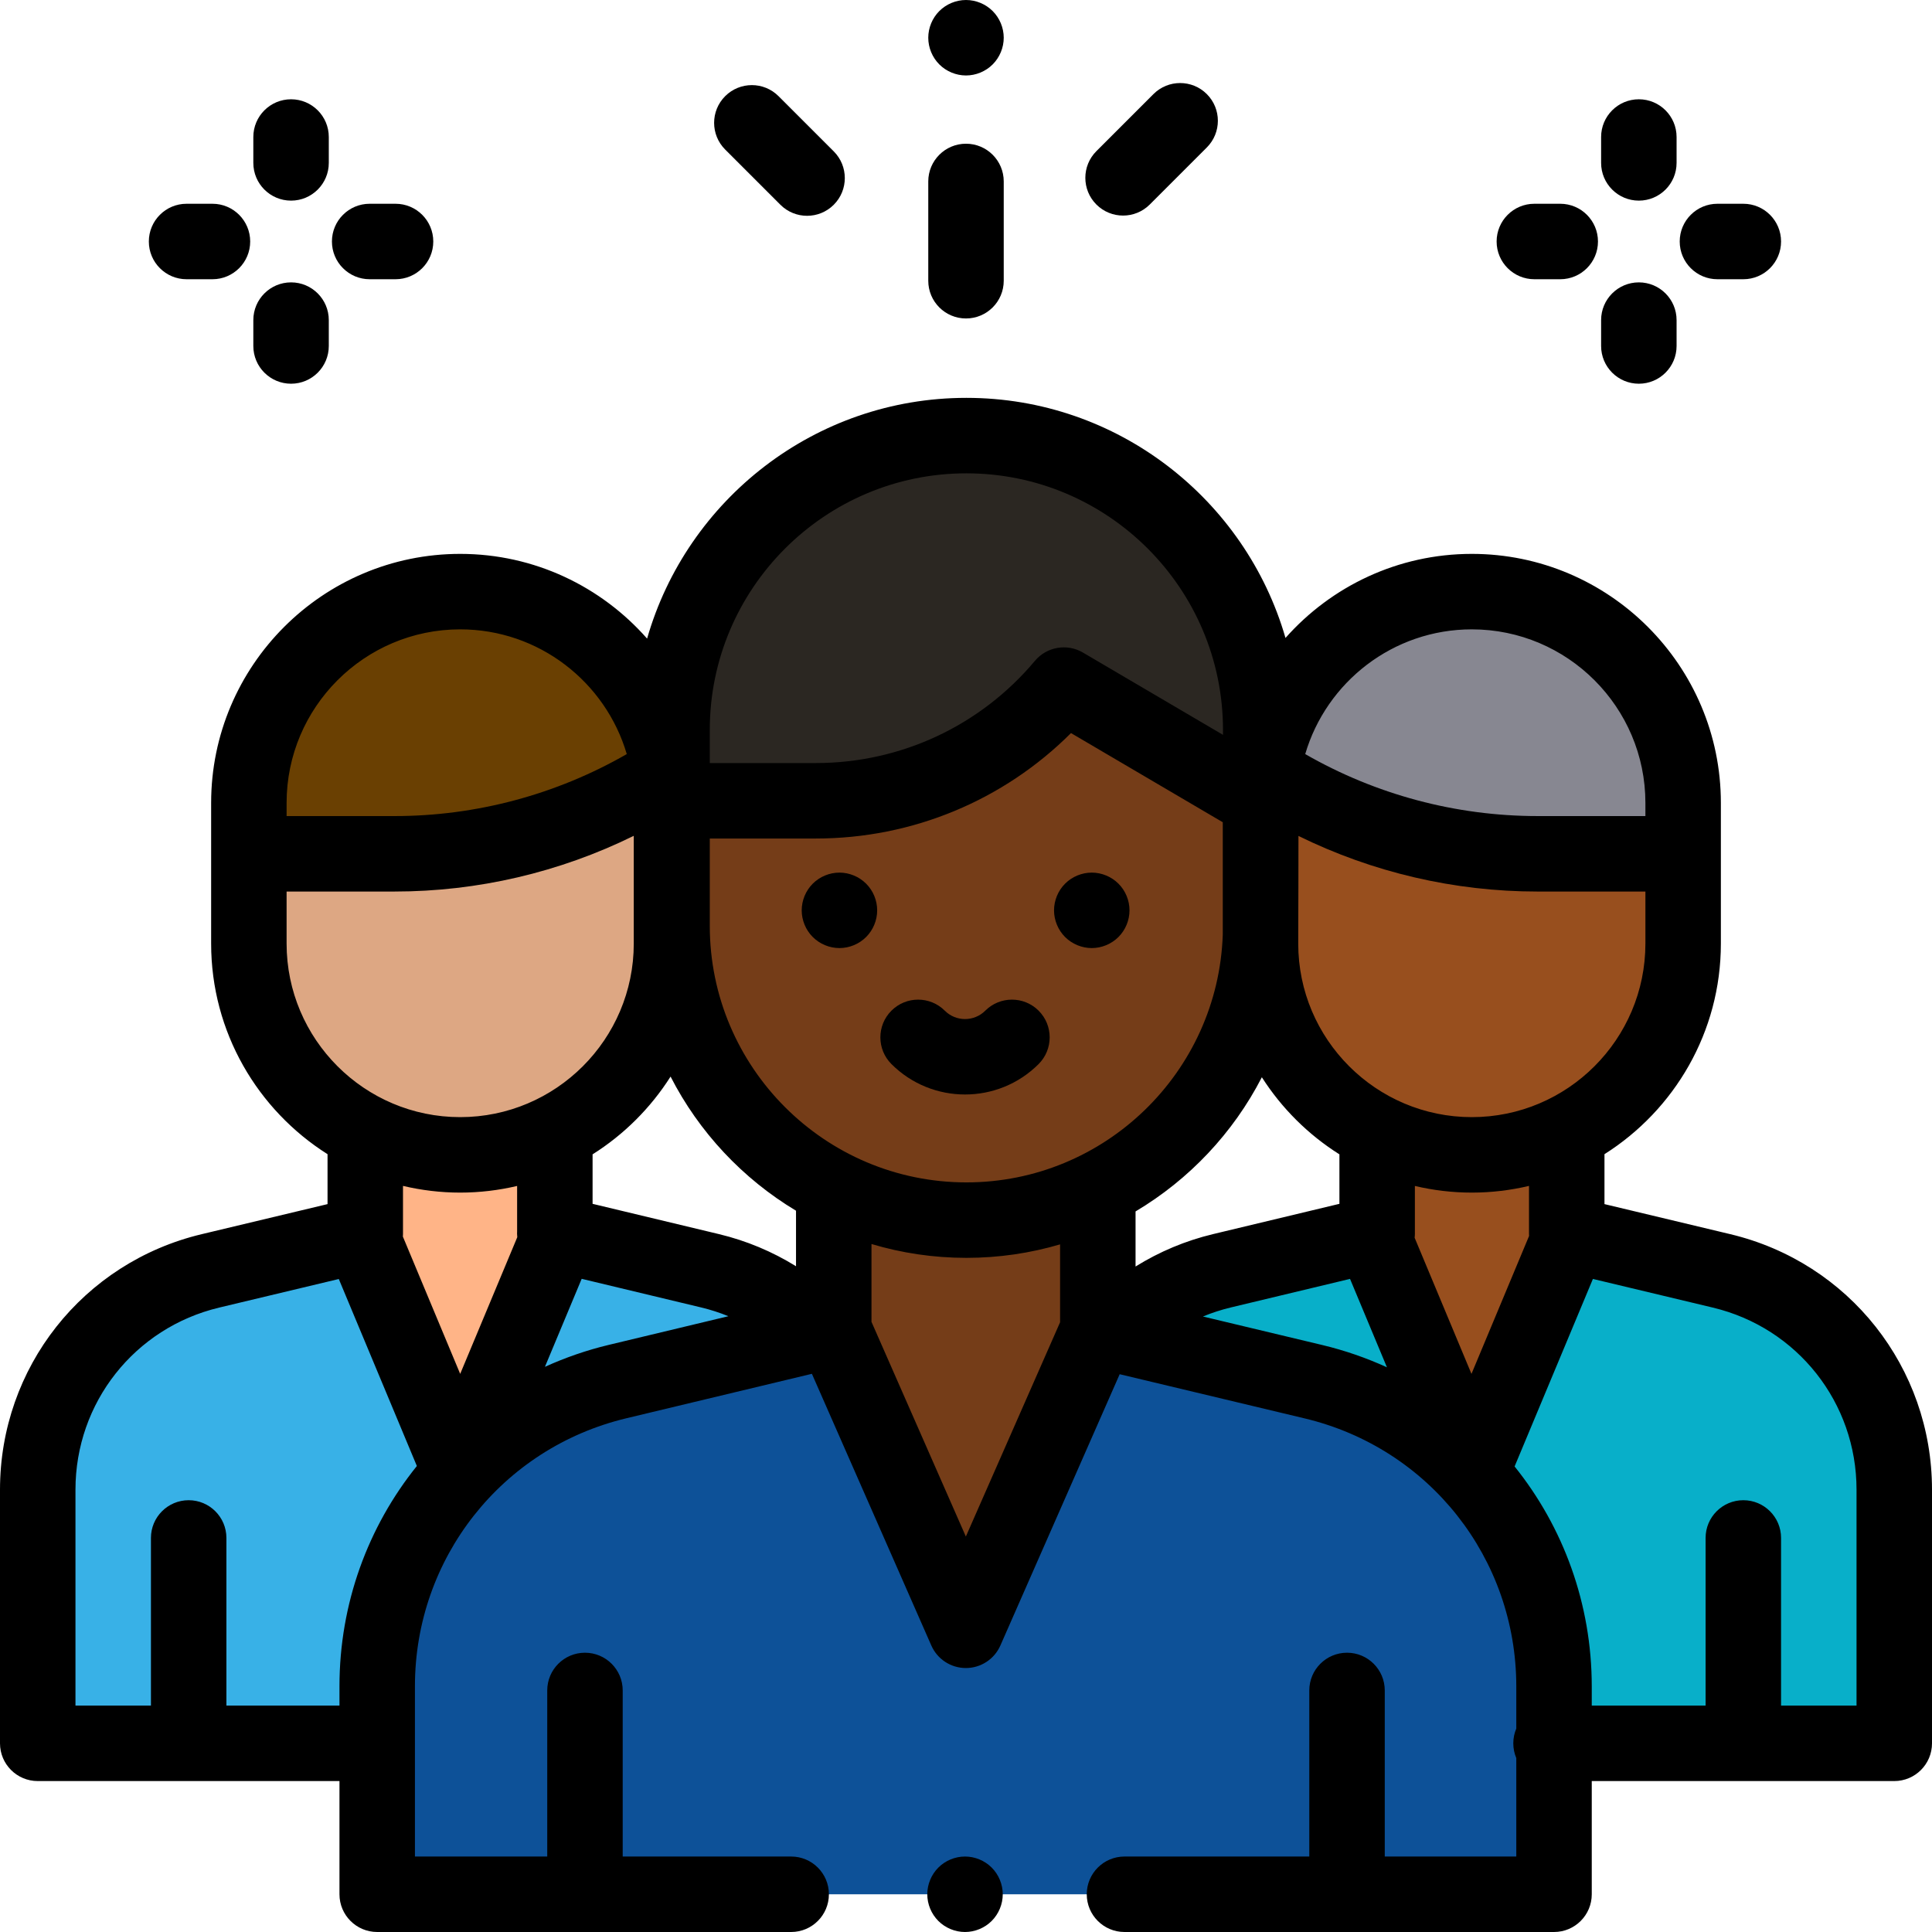 <svg width="512" height="512" viewBox="0 0 512 512" fill="none" xmlns="http://www.w3.org/2000/svg">
<path d="M217.21 353.387C209.518 345.4 199.568 339.501 188.184 336.773L147.041 326.914V301.797H96.799V326.995L55.763 336.798C28.93 343.208 10 367.191 10 394.779V462H100.962L217.21 353.387Z" fill="#38B1E7"/>
<path d="M148.12 301.797V327.592L122.046 390.047L96 327.681V301.797H148.12Z" fill="#FFB487"/>
<path d="M177.955 215.261V250.051C177.955 280.979 152.882 306.051 121.953 306.051C91.024 306.051 65.951 280.979 65.951 250.051V215.261H177.955Z" fill="#DDA783"/>
<path d="M177.955 226.266V212.785C177.955 181.857 152.882 156.785 121.953 156.785C91.024 156.785 65.951 181.857 65.951 212.785V226.266H104.554C128.728 226.266 152.449 219.703 173.185 207.278" fill="#6A4002"/>
<path d="M294.79 353.387C302.482 345.4 312.432 339.501 323.816 336.773L364.959 326.914L364.976 326.941L364.959 326.914V301.797H415.201V326.995L456.237 336.798C483.07 343.208 502 367.191 502 394.779V462H411.038L294.79 353.387Z" fill="#08AFC9"/>
<path d="M220.953 352.403L163.647 366.135C126.299 375.085 99.962 408.478 99.962 446.882V502H411.832V446.93C411.832 408.504 385.466 375.098 348.09 366.169L290.933 352.515L220.953 352.403Z" fill="#0D5198"/>
<path d="M416 301.797V327.681L389.954 390.047L363.88 327.592V301.797H416Z" fill="#984F1E"/>
<path d="M256.01 432.738L293.32 348.03C290.551 343.38 288.973 337.968 288.973 332.238V324.096H223.007V332.239C223.007 337.959 221.435 343.363 218.674 348.008L256.01 432.738Z" fill="#753D18"/>
<path d="M334.001 191.525V245.344C334.001 288.422 299.079 323.345 256.001 323.345C212.923 323.345 178.001 288.423 178.001 245.344V191.525H334.001V191.525Z" fill="#753D18"/>
<path d="M256 115.437C212.921 115.437 177.999 150.359 177.999 193.437V212.214H216.136C241.487 212.214 265.538 200.989 281.82 181.558L333.999 212.214V193.437C334.001 150.359 299.079 115.437 256 115.437Z" fill="#2B2722"/>
<path d="M334.045 215.261V250.051C334.045 280.979 359.118 306.051 390.047 306.051C420.976 306.051 446.049 280.979 446.049 250.051V215.261H334.045Z" fill="#984F1E"/>
<path d="M334.045 226.266V212.785C334.045 181.857 359.118 156.785 390.047 156.785C420.976 156.785 446.049 181.857 446.049 212.785V226.266H407.446C383.272 226.266 359.551 219.703 338.815 207.278" fill="#878791"/>
<path d="M255.74 492C253.109 492 250.529 493.07 248.67 494.93C246.81 496.79 245.74 499.37 245.74 502C245.74 504.63 246.809 507.21 248.67 509.07C250.529 510.93 253.109 512 255.74 512C258.37 512 260.95 510.93 262.809 509.07C264.669 507.21 265.74 504.63 265.74 502C265.74 499.37 264.67 496.79 262.809 494.93C260.95 493.07 258.37 492 255.74 492Z" fill="black"/>
<path d="M458.56 327.071L425.202 319.102V305.87C443.718 294.167 456.05 273.528 456.05 250.052V212.785C456.05 176.392 426.442 146.785 390.048 146.785C370.416 146.785 352.769 155.411 340.668 169.06C330.07 132.357 296.173 105.437 256.104 105.437H256.103C215.969 105.437 182.026 132.442 171.487 169.235C159.383 155.485 141.671 146.785 121.955 146.785C85.561 146.785 55.953 176.393 55.953 212.785V250.052C55.953 273.529 68.285 294.168 86.801 305.87V319.102L53.443 327.071C21.976 334.587 0 362.43 0 394.779V462C0 467.523 4.478 472 10 472H89.963V502C89.963 507.523 94.441 512 99.963 512H209.667C215.189 512 219.667 507.523 219.667 502C219.667 496.477 215.189 492 209.667 492H165.024V447.988C165.024 442.465 160.546 437.988 155.024 437.988C149.502 437.988 145.024 442.465 145.024 447.988V492H109.962V446.882C109.962 412.968 132.996 383.763 165.977 375.86L215.16 364.074L246.806 436.07C248.402 439.701 251.993 442.046 255.959 442.046H255.96C259.926 442.046 263.518 439.702 265.114 436.071L296.728 364.18L345.768 375.895C378.779 383.78 401.833 412.991 401.833 446.929V458.088C401.322 459.29 401.038 460.611 401.038 461.999C401.038 463.387 401.322 464.709 401.833 465.91V492H366.976V447.988C366.976 442.465 362.498 437.988 356.976 437.988C351.454 437.988 346.976 442.465 346.976 447.988V492H298.001C292.479 492 288.001 496.477 288.001 502C288.001 507.523 292.479 512 298.001 512H411.833C417.355 512 421.833 507.523 421.833 502V472H502C507.522 472 512 467.523 512 462V394.779C512 362.43 490.024 334.587 458.56 327.071ZM405.224 327.535L389.956 364.094L374.894 328.016C374.934 327.653 374.963 327.288 374.963 326.922C374.963 326.829 374.962 326.735 374.959 326.642V314.292C379.809 315.431 384.855 316.052 390.047 316.052C395.262 316.052 400.332 315.425 405.201 314.276V326.994C405.201 327.176 405.214 327.355 405.224 327.535ZM210.953 335.568C204.675 331.674 197.787 328.791 190.515 327.049L157.041 319.028V305.913C165.366 300.666 172.437 293.614 177.708 285.306C185.247 300.035 196.818 312.369 210.953 320.853V335.568V335.568ZM188.1 245.345V222.215H216.238C241.762 222.215 265.953 212.127 283.825 194.274L324.046 217.903V247.692C322.802 284.103 292.813 313.346 256.103 313.346C218.605 313.345 188.1 282.84 188.1 245.345ZM300.934 321.041C315.156 312.586 326.808 300.243 334.405 285.482C339.665 293.713 346.694 300.702 354.959 305.913V319.028L321.485 327.049C314.169 328.802 307.242 331.711 300.933 335.641V321.041H300.934V321.041ZM390.047 296.052C364.682 296.052 344.045 275.416 344.045 250.052V248.42C344.08 247.399 344.105 221.532 344.105 221.532C363.764 231.2 385.437 236.267 407.447 236.267H436.05V250.053C436.049 275.417 415.412 296.052 390.047 296.052ZM390.047 166.785C415.412 166.785 436.049 187.421 436.049 212.785V215.261V216.266H407.446C385.84 216.266 364.609 210.593 345.898 199.84C351.504 180.758 369.174 166.785 390.047 166.785ZM188.1 193.438C188.1 155.942 218.606 125.438 256.103 125.438C293.599 125.438 324.105 155.943 324.105 193.438V194.742L286.99 172.937C282.779 170.462 277.397 171.393 274.26 175.136C259.84 192.344 238.692 202.214 216.239 202.214H188.1V193.438ZM75.951 212.785C75.951 187.42 96.588 166.785 121.953 166.785C142.826 166.785 160.496 180.758 166.101 199.841C147.39 210.593 126.16 216.267 104.553 216.267H75.951V215.262V212.785ZM75.951 236.266H104.554C126.586 236.266 148.281 231.19 167.955 221.503V250.052C167.955 275.417 147.318 296.052 121.953 296.052C96.588 296.052 75.951 275.416 75.951 250.052C75.951 250.052 75.951 236.266 75.951 236.266ZM121.953 316.052C127.145 316.052 132.191 315.43 137.041 314.292V326.362C137.03 326.55 137.025 326.738 137.025 326.926C137.025 327.241 137.055 327.554 137.085 327.867L121.955 364.094L106.768 327.715C106.785 327.476 106.799 327.237 106.799 326.995V314.277C111.668 315.425 116.738 316.052 121.953 316.052ZM89.963 446.882V452H60V407.571C60 402.048 55.522 397.571 50 397.571C44.478 397.571 40 402.048 40 407.571V452H20V394.779C20 371.724 35.662 351.881 58.087 346.524L89.785 338.951L110.473 388.506C97.534 404.58 89.963 424.954 89.963 446.882ZM161.317 356.411C155.412 357.826 149.769 359.795 144.411 362.223L154.151 338.901L185.854 346.498C188.313 347.087 190.709 347.866 193.028 348.812L161.317 356.411ZM255.962 407.199L230.953 350.302V329.678C238.925 332.06 247.366 333.345 256.102 333.345C264.722 333.345 273.055 332.093 280.933 329.772V350.413L255.962 407.199ZM318.789 348.888C321.165 347.908 323.622 347.103 326.146 346.498L357.772 338.92L367.552 362.346C362.125 359.874 356.404 357.875 350.414 356.444L318.789 348.888ZM492 452H472V407.571C472 402.048 467.522 397.571 462 397.571C456.478 397.571 452 402.048 452 407.571V452H421.833V446.93C421.833 425.031 414.287 404.685 401.385 388.625L422.138 338.933L453.913 346.524C476.338 351.881 492 371.724 492 394.779V452V452Z" fill="black"/>
<path d="M222.46 231.25C219.83 231.25 217.25 232.32 215.39 234.18C213.53 236.04 212.46 238.62 212.46 241.25C212.46 243.88 213.529 246.46 215.39 248.32C217.251 250.18 219.83 251.25 222.46 251.25C225.1 251.25 227.67 250.18 229.529 248.32C231.399 246.46 232.46 243.88 232.46 241.25C232.46 238.62 231.399 236.04 229.529 234.18C227.67 232.32 225.09 231.25 222.46 231.25Z" fill="black"/>
<path d="M289.33 251.25C291.96 251.25 294.54 250.18 296.399 248.32C298.269 246.46 299.33 243.88 299.33 241.25C299.33 238.62 298.269 236.04 296.399 234.18C294.54 232.32 291.96 231.25 289.33 231.25C286.7 231.25 284.12 232.32 282.26 234.18C280.4 236.04 279.33 238.62 279.33 241.25C279.33 243.88 280.399 246.46 282.26 248.32C284.121 250.18 286.7 251.25 289.33 251.25Z" fill="black"/>
<path d="M275.247 267.842C271.341 263.937 265.011 263.937 261.104 267.842C258.147 270.799 253.336 270.799 250.379 267.842C246.473 263.937 240.143 263.937 236.236 267.842C232.331 271.747 232.331 278.079 236.236 281.985C241.614 287.362 248.677 290.051 255.741 290.051C262.805 290.051 269.868 287.363 275.246 281.985C279.152 278.079 279.152 271.747 275.247 267.842Z" fill="black"/>
<path d="M406.62 74H413.479C419.001 74 423.479 69.523 423.479 64C423.479 58.477 419.001 54 413.479 54H406.62C401.098 54 396.62 58.477 396.62 64C396.62 69.523 401.098 74 406.62 74Z" fill="black"/>
<path d="M455.141 74H462C467.522 74 472 69.523 472 64C472 58.477 467.522 54 462 54H455.141C449.619 54 445.141 58.477 445.141 64C445.141 69.523 449.618 74 455.141 74Z" fill="black"/>
<path d="M434.311 101.69C439.833 101.69 444.311 97.213 444.311 91.69V84.831C444.311 79.308 439.833 74.831 434.311 74.831C428.789 74.831 424.311 79.308 424.311 84.831V91.69C424.311 97.213 428.788 101.69 434.311 101.69Z" fill="black"/>
<path d="M434.311 53.169C439.833 53.169 444.311 48.692 444.311 43.169V36.31C444.311 30.787 439.833 26.31 434.311 26.31C428.789 26.31 424.311 30.787 424.311 36.31V43.169C424.311 48.692 428.788 53.169 434.311 53.169Z" fill="black"/>
<path d="M49.444 74H56.302C61.824 74 66.302 69.523 66.302 64C66.302 58.477 61.824 54 56.302 54H49.444C43.922 54 39.444 58.477 39.444 64C39.444 69.523 43.922 74 49.444 74Z" fill="black"/>
<path d="M97.965 74H104.823C110.345 74 114.823 69.523 114.823 64C114.823 58.477 110.345 54 104.823 54H97.965C92.443 54 87.965 58.477 87.965 64C87.965 69.523 92.442 74 97.965 74Z" fill="black"/>
<path d="M77.134 101.69C82.656 101.69 87.134 97.213 87.134 91.69V84.831C87.134 79.308 82.656 74.831 77.134 74.831C71.612 74.831 67.134 79.308 67.134 84.831V91.69C67.134 97.213 71.611 101.69 77.134 101.69Z" fill="black"/>
<path d="M77.134 53.169C82.656 53.169 87.134 48.692 87.134 43.169V36.31C87.134 30.787 82.656 26.31 77.134 26.31C71.612 26.31 67.134 30.787 67.134 36.31V43.169C67.134 48.692 71.611 53.169 77.134 53.169Z" fill="black"/>
<path d="M256 84.397C261.522 84.397 266 79.92 266 74.397V48.087C266 42.564 261.522 38.087 256 38.087C250.478 38.087 246 42.564 246 48.087V74.397C246 79.92 250.478 84.397 256 84.397Z" fill="black"/>
<path d="M256 20C258.63 20 261.21 18.93 263.069 17.07C264.93 15.21 266 12.63 266 10C266 7.37 264.93 4.79 263.069 2.93C261.21 1.07 258.63 0 256 0C253.37 0 250.79 1.07 248.93 2.93C247.069 4.79 246 7.37 246 10C246 12.63 247.069 15.21 248.93 17.07C250.791 18.93 253.37 20 256 20Z" fill="black"/>
<path d="M206.813 54.262C208.766 56.215 211.325 57.191 213.884 57.191C216.443 57.191 219.002 56.215 220.955 54.262C224.86 50.357 224.86 44.025 220.955 40.119L206.321 25.485C202.415 21.58 196.085 21.58 192.178 25.485C188.273 29.39 188.273 35.722 192.178 39.628L206.813 54.262Z" fill="black"/>
<path d="M297.626 57.13C300.186 57.13 302.744 56.154 304.697 54.201L319.82 39.078C323.725 35.173 323.725 28.841 319.82 24.935C315.914 21.03 309.584 21.03 305.677 24.935L290.554 40.058C286.649 43.963 286.649 50.295 290.554 54.201C292.508 56.154 295.066 57.13 297.626 57.13Z" fill="black"/>
</svg>
